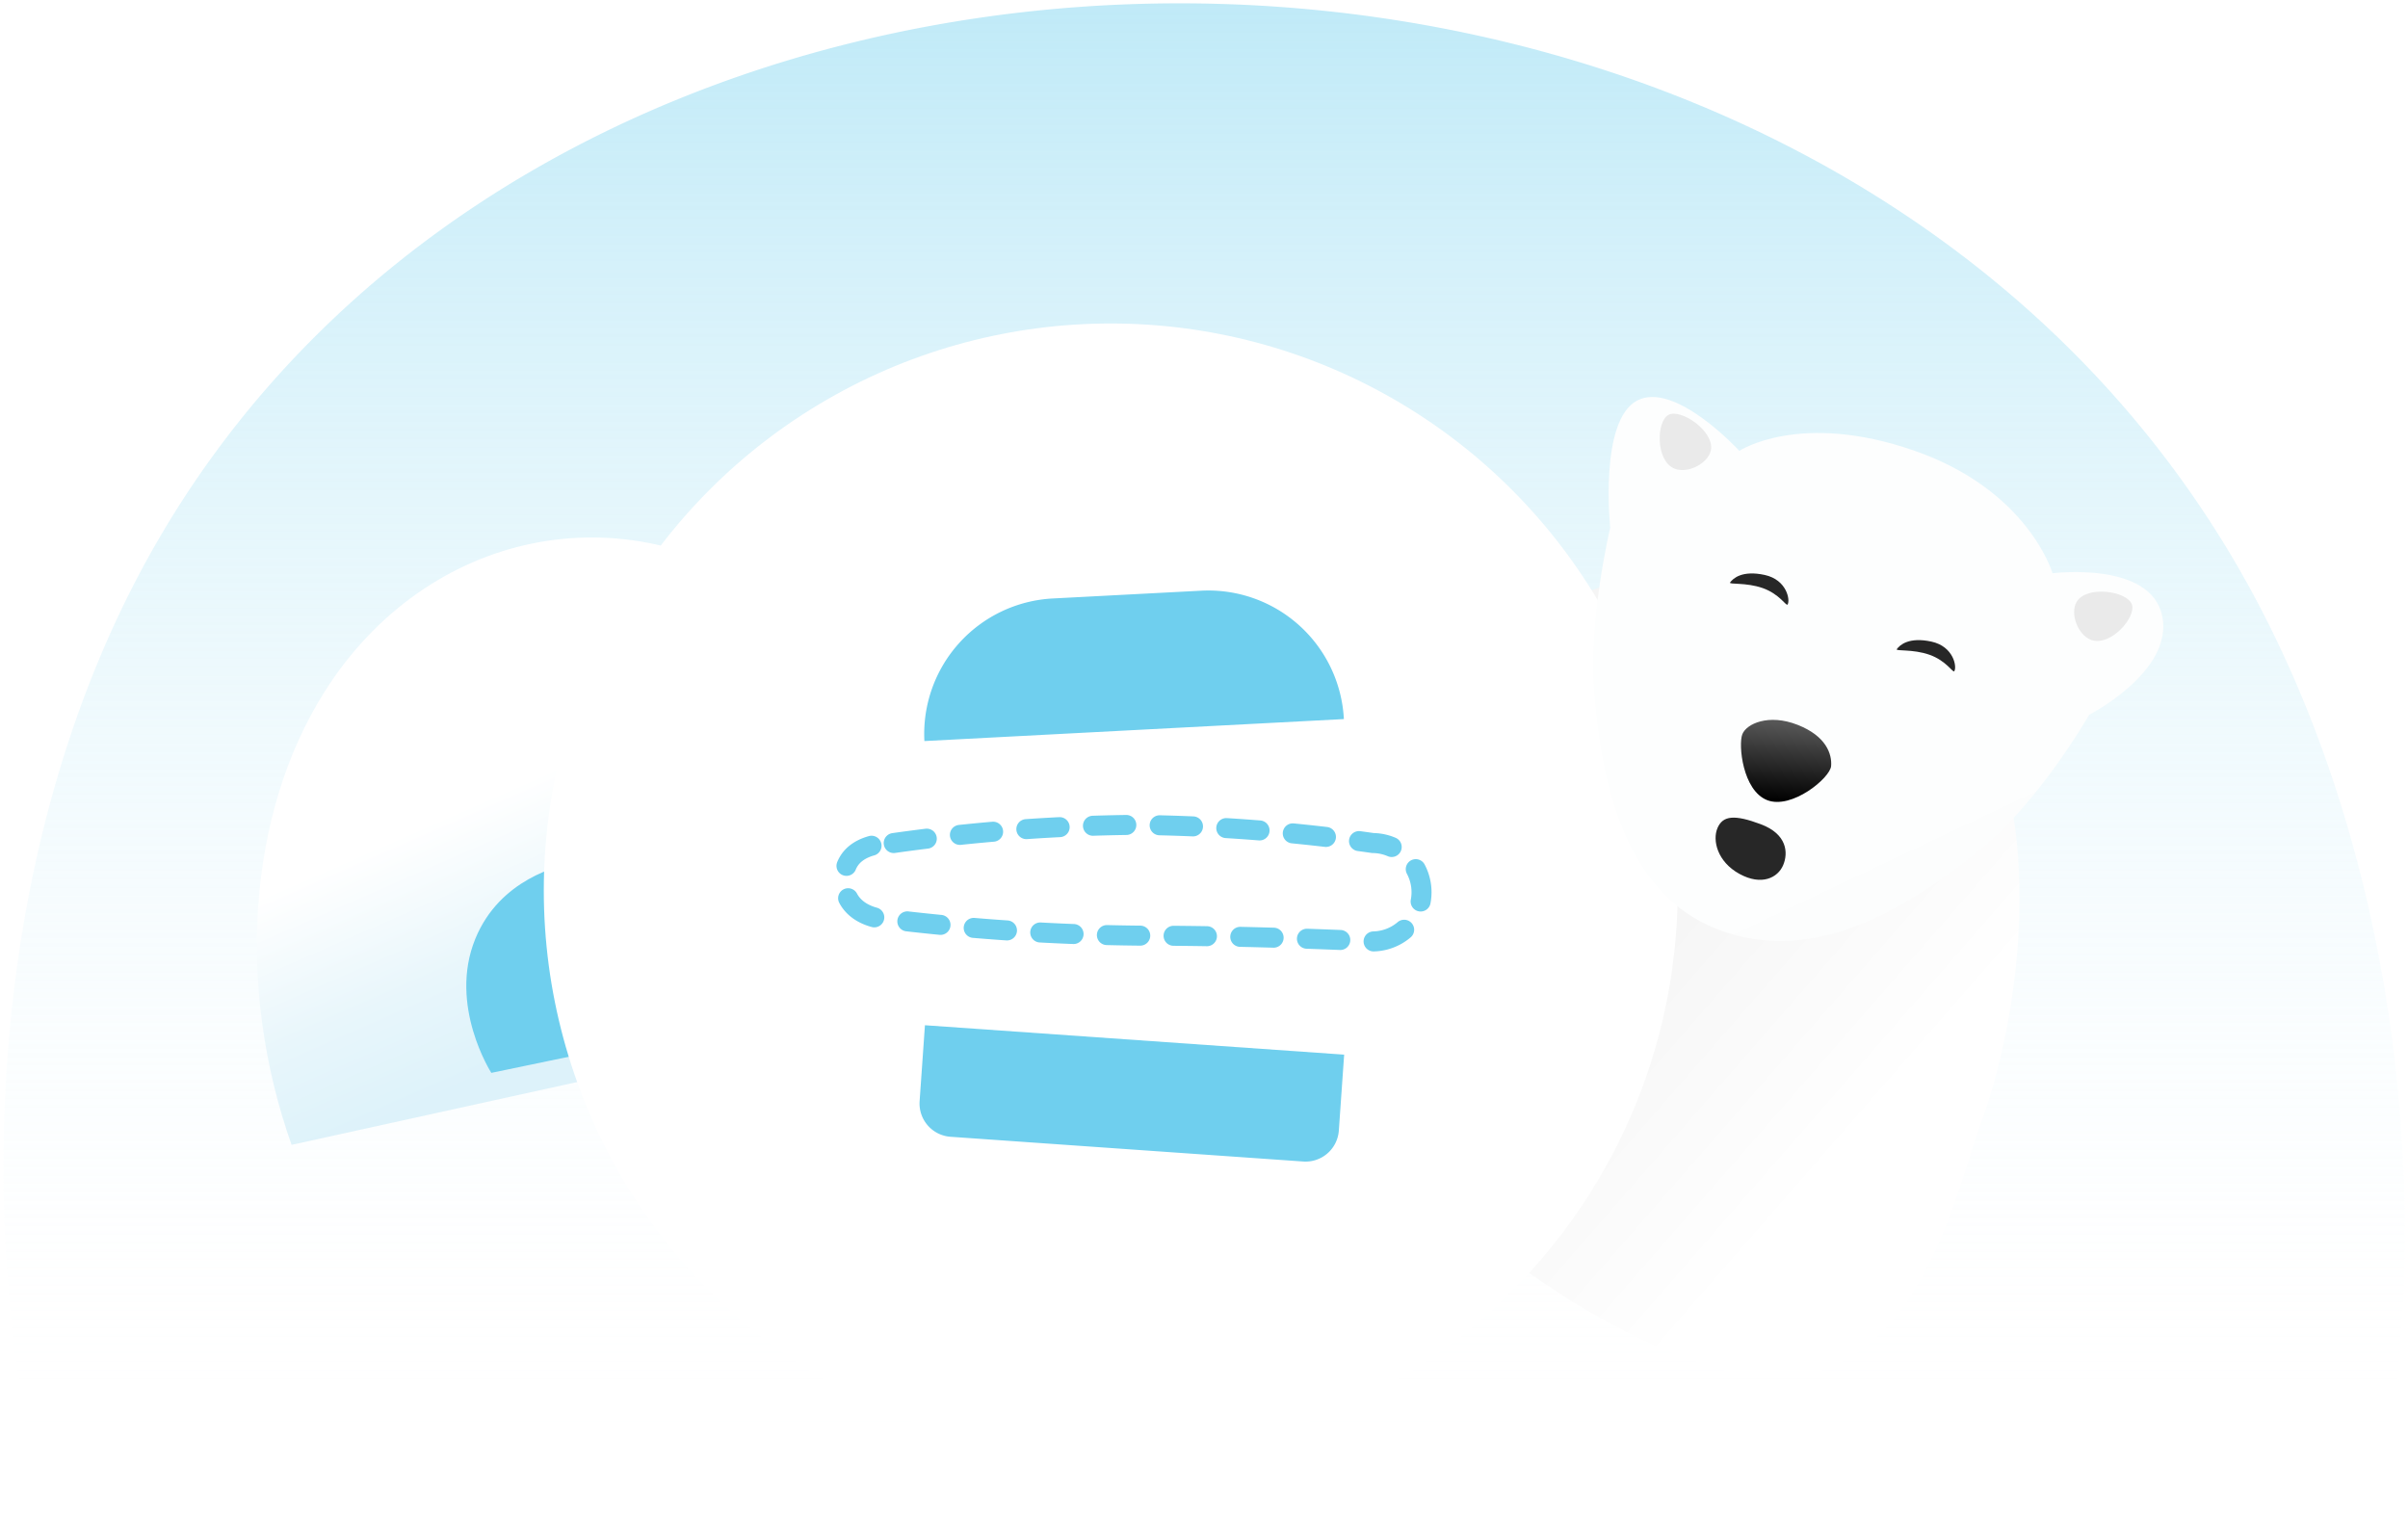 <svg xmlns="http://www.w3.org/2000/svg" xmlns:xlink="http://www.w3.org/1999/xlink" width="361.031" height="227.5" viewBox="0 0 361.031 227.5"><defs><style>.a,.d{stroke:rgba(0,0,0,0);stroke-miterlimit:10;}.a{fill:url(#a);}.b{fill:url(#b);}.c{fill:#6fcfee;}.d{fill:url(#e);}.e,.f{fill:#fff;}.f{stroke:#6fcfee;stroke-linecap:round;stroke-width:3px;stroke-dasharray:5 5;}.g{fill:url(#j);}.h{fill:url(#m);}.i{fill:#272727;}.j{fill:#eaeaea;}.k{filter:url(#k);}.l{filter:url(#h);}.m{filter:url(#f);}.n{filter:url(#c);}</style><linearGradient id="a" x1="0.5" y1="-0.334" x2="0.5" y2="1" gradientUnits="objectBoundingBox"><stop offset="0" stop-color="#6fcfee"/><stop offset="1" stop-color="#fff" stop-opacity="0"/></linearGradient><linearGradient id="b" x1="0.399" y1="0.468" x2="0.531" y2="0.863" gradientUnits="objectBoundingBox"><stop offset="0" stop-color="#fff"/><stop offset="0.573" stop-color="#e8f6fb"/><stop offset="1" stop-color="#ddf2fa"/></linearGradient><filter id="c" x="20.53" y="63.5" width="134.72" height="116.771" filterUnits="userSpaceOnUse"><feOffset dx="3" dy="3" input="SourceAlpha"/><feGaussianBlur stdDeviation="3" result="d"/><feFlood flood-opacity="0.02"/><feComposite operator="in" in2="d"/><feComposite in="SourceGraphic"/></filter><linearGradient id="e" x1="0.604" y1="0.301" x2="0.87" y2="0.546" gradientUnits="objectBoundingBox"><stop offset="0" stop-color="#f5f5f5"/><stop offset="1" stop-color="#fff"/></linearGradient><filter id="f" x="175.648" y="75.884" width="136.669" height="140.14" filterUnits="userSpaceOnUse"><feOffset dx="-3" dy="3" input="SourceAlpha"/><feGaussianBlur stdDeviation="3" result="g"/><feFlood flood-opacity="0.02"/><feComposite operator="in" in2="g"/><feComposite in="SourceGraphic"/></filter><filter id="h" x="72.53" y="39.5" width="188" height="188" filterUnits="userSpaceOnUse"><feOffset dx="-3" dy="3" input="SourceAlpha"/><feGaussianBlur stdDeviation="3" result="i"/><feFlood flood-opacity="0.02"/><feComposite operator="in" in2="i"/><feComposite in="SourceGraphic"/></filter><linearGradient id="j" x1="1.58" y1="0.102" x2="2.156" y2="1.014" gradientUnits="objectBoundingBox"><stop offset="0" stop-color="#fdfefe"/><stop offset="0.577" stop-color="#f9fafa"/><stop offset="1" stop-color="#f1f2f2"/></linearGradient><filter id="k" x="225.142" y="50.379" width="108.842" height="104.136" filterUnits="userSpaceOnUse"><feOffset dx="-3" dy="3" input="SourceAlpha"/><feGaussianBlur stdDeviation="3" result="l"/><feFlood flood-opacity="0.02"/><feComposite operator="in" in2="l"/><feComposite in="SourceGraphic"/></filter><linearGradient id="m" x1="0.5" x2="0.5" y2="1" gradientUnits="objectBoundingBox"><stop offset="0" stop-color="#565656"/><stop offset="1"/></linearGradient></defs><g transform="translate(0.531 0.5)"><path class="a" d="M3.664,215C-4.277,171.352.494,123.681,19.9,86.419c59.982-115.19,251.679-115.259,316.188,0,15.622,27.912,23.872,62.748,23.915,97.473v.529A213.721,213.721,0,0,1,357.788,215Z" transform="translate(0)"/><g transform="translate(26 45)"><g transform="translate(0 40.421) rotate(-9)"><g transform="translate(0 0)"><g class="n" transform="matrix(0.99, 0.16, -0.16, 0.99, -12.76, -89.01)"><path class="b" d="M104.589,76.923C104.808,75.033,108.7,36.9,85.8,14,65.828-5.973,35.543-4.293,16.8,17.229,2.644,33.483-3.045,58.891,1.574,83.376Z" transform="translate(26.53 85.92) rotate(-9)"/></g></g><path class="c" d="M38.485,27.575,1.936,29.328S-2.9,18.322,2.719,9.083C7.749.817,16.825.231,19.208.077,21.575-.076,30.47-.65,36.2,6.547,41.1,12.691,38.485,27.575,38.485,27.575Z" transform="translate(32.894 52.06)"/></g><g class="m" transform="matrix(1, 0, 0, 1, -26.53, -45.5)"><path class="d" d="M520.24,398.469c11.217-6,36.638-8.475,50.871,1.081,25.161,16.893,19.5,58.183,12.808,76.34-4.216,11.437-10.5,44.76-38.473,37.348s-62.361-38.6-73.406-66.994C475.969,440.136,505.28,406.472,520.24,398.469Z" transform="translate(-283.83 -310.78)"/></g><g transform="translate(58)"><g class="l" transform="matrix(1, 0, 0, 1, -84.53, -45.5)"><circle class="e" cx="85" cy="85" r="85" transform="translate(84.53 45.5)"/></g><g transform="translate(42 42)"><g transform="translate(0 0)"><path class="c" d="M20.342,0h22.3A20.342,20.342,0,0,1,62.979,20.342v0a0,0,0,0,1,0,0H0a0,0,0,0,1,0,0v0A20.342,20.342,0,0,1,20.342,0Z" transform="translate(10.999 3.296) rotate(-3)"/><path class="c" d="M0,0H62.979a0,0,0,0,1,0,0V11.406a5,5,0,0,1-5,5H5a5,5,0,0,1-5-5V0A0,0,0,0,1,0,0Z" transform="matrix(0.998, 0.07, -0.07, 0.998, 12.145, 66.218)"/><g transform="translate(0 36.176)"><path class="f" d="M7.411,1.066A278.424,278.424,0,0,1,43.484-1.658a270.79,270.79,0,0,1,35.77,2.724,7.377,7.377,0,0,1,0,14.753s-17.126-.87-35.087-.87A338.7,338.7,0,0,1,7.411,12.573c-4.074,0-7.463-1.875-7.463-5.949S3.337,1.066,7.411,1.066Z" transform="translate(0.053 1.658)"/></g></g></g></g><g transform="matrix(0.996, 0.087, -0.087, 0.996, 217.505, 10.879)"><g class="k" transform="matrix(1, -0.09, 0.09, 1, -248.02, -34.9)"><path class="g" d="M1,19.94S-1.1,34,.78,44.694,6.818,73.735,22.24,78.106,50.946,71.361,59.5,63.34,74.391,41.467,74.391,41.467,86.354,33.97,83.95,25.9s-16.812-4.931-16.812-4.931S62.518,8.99,45.039,4.58s-25.9,2.3-25.9,2.3S8.625-2.765,3.289.785,1,19.94,1,19.94Z" transform="matrix(1, 0.09, -0.09, 1, 244.04, 56.38)"/></g><path class="h" d="M.1,2.581C-.38,4.2.872,10.987,4.67,12.1s9.119-4.132,9.108-5.925S12.667,1.754,8.213.447.573.958.1,2.581Z" transform="translate(21.704 49.44)"/><path class="i" d="M10.922,6.278c-.361,1.994-2.023,2.554-6.2,2s-5-3.25-4.642-5.244S2.518-.725,6.162.3,11.283,4.283,10.922,6.278Z" transform="translate(29.264 74.079) rotate(-172)"/><path class="i" d="M8.958,2.583c-.4.662-1.654,2.011-5.073,1.575S-.289.66.088.031C.259-.254,1.413,1.5,4,2.167S9.175,2.222,8.958,2.583Z" transform="translate(26.952 32.088) rotate(-180)"/><path class="i" d="M8.958,2.583c-.4.662-1.654,2.011-5.073,1.575S-.289.66.088.031C.259-.254,1.413,1.5,4,2.167S9.175,2.222,8.958,2.583Z" transform="translate(52.729 39.871) rotate(-180)"/><path class="j" d="M1.029.256C-.683,1.379-.323,7.241,2.6,8.193c2.038.665,4.966-1.176,5.223-3.161C8.2,2.122,2.805-.91,1.029.256Z" transform="translate(5.567 5.019)"/><path class="j" d="M8.544,1.547c.834,1.87-2.635,6.608-5.608,5.832C.862,6.838-.608,3.707.249,1.9,1.5-.754,7.679-.394,8.544,1.547Z" transform="translate(69.763 25.998)"/></g></g></g></svg>